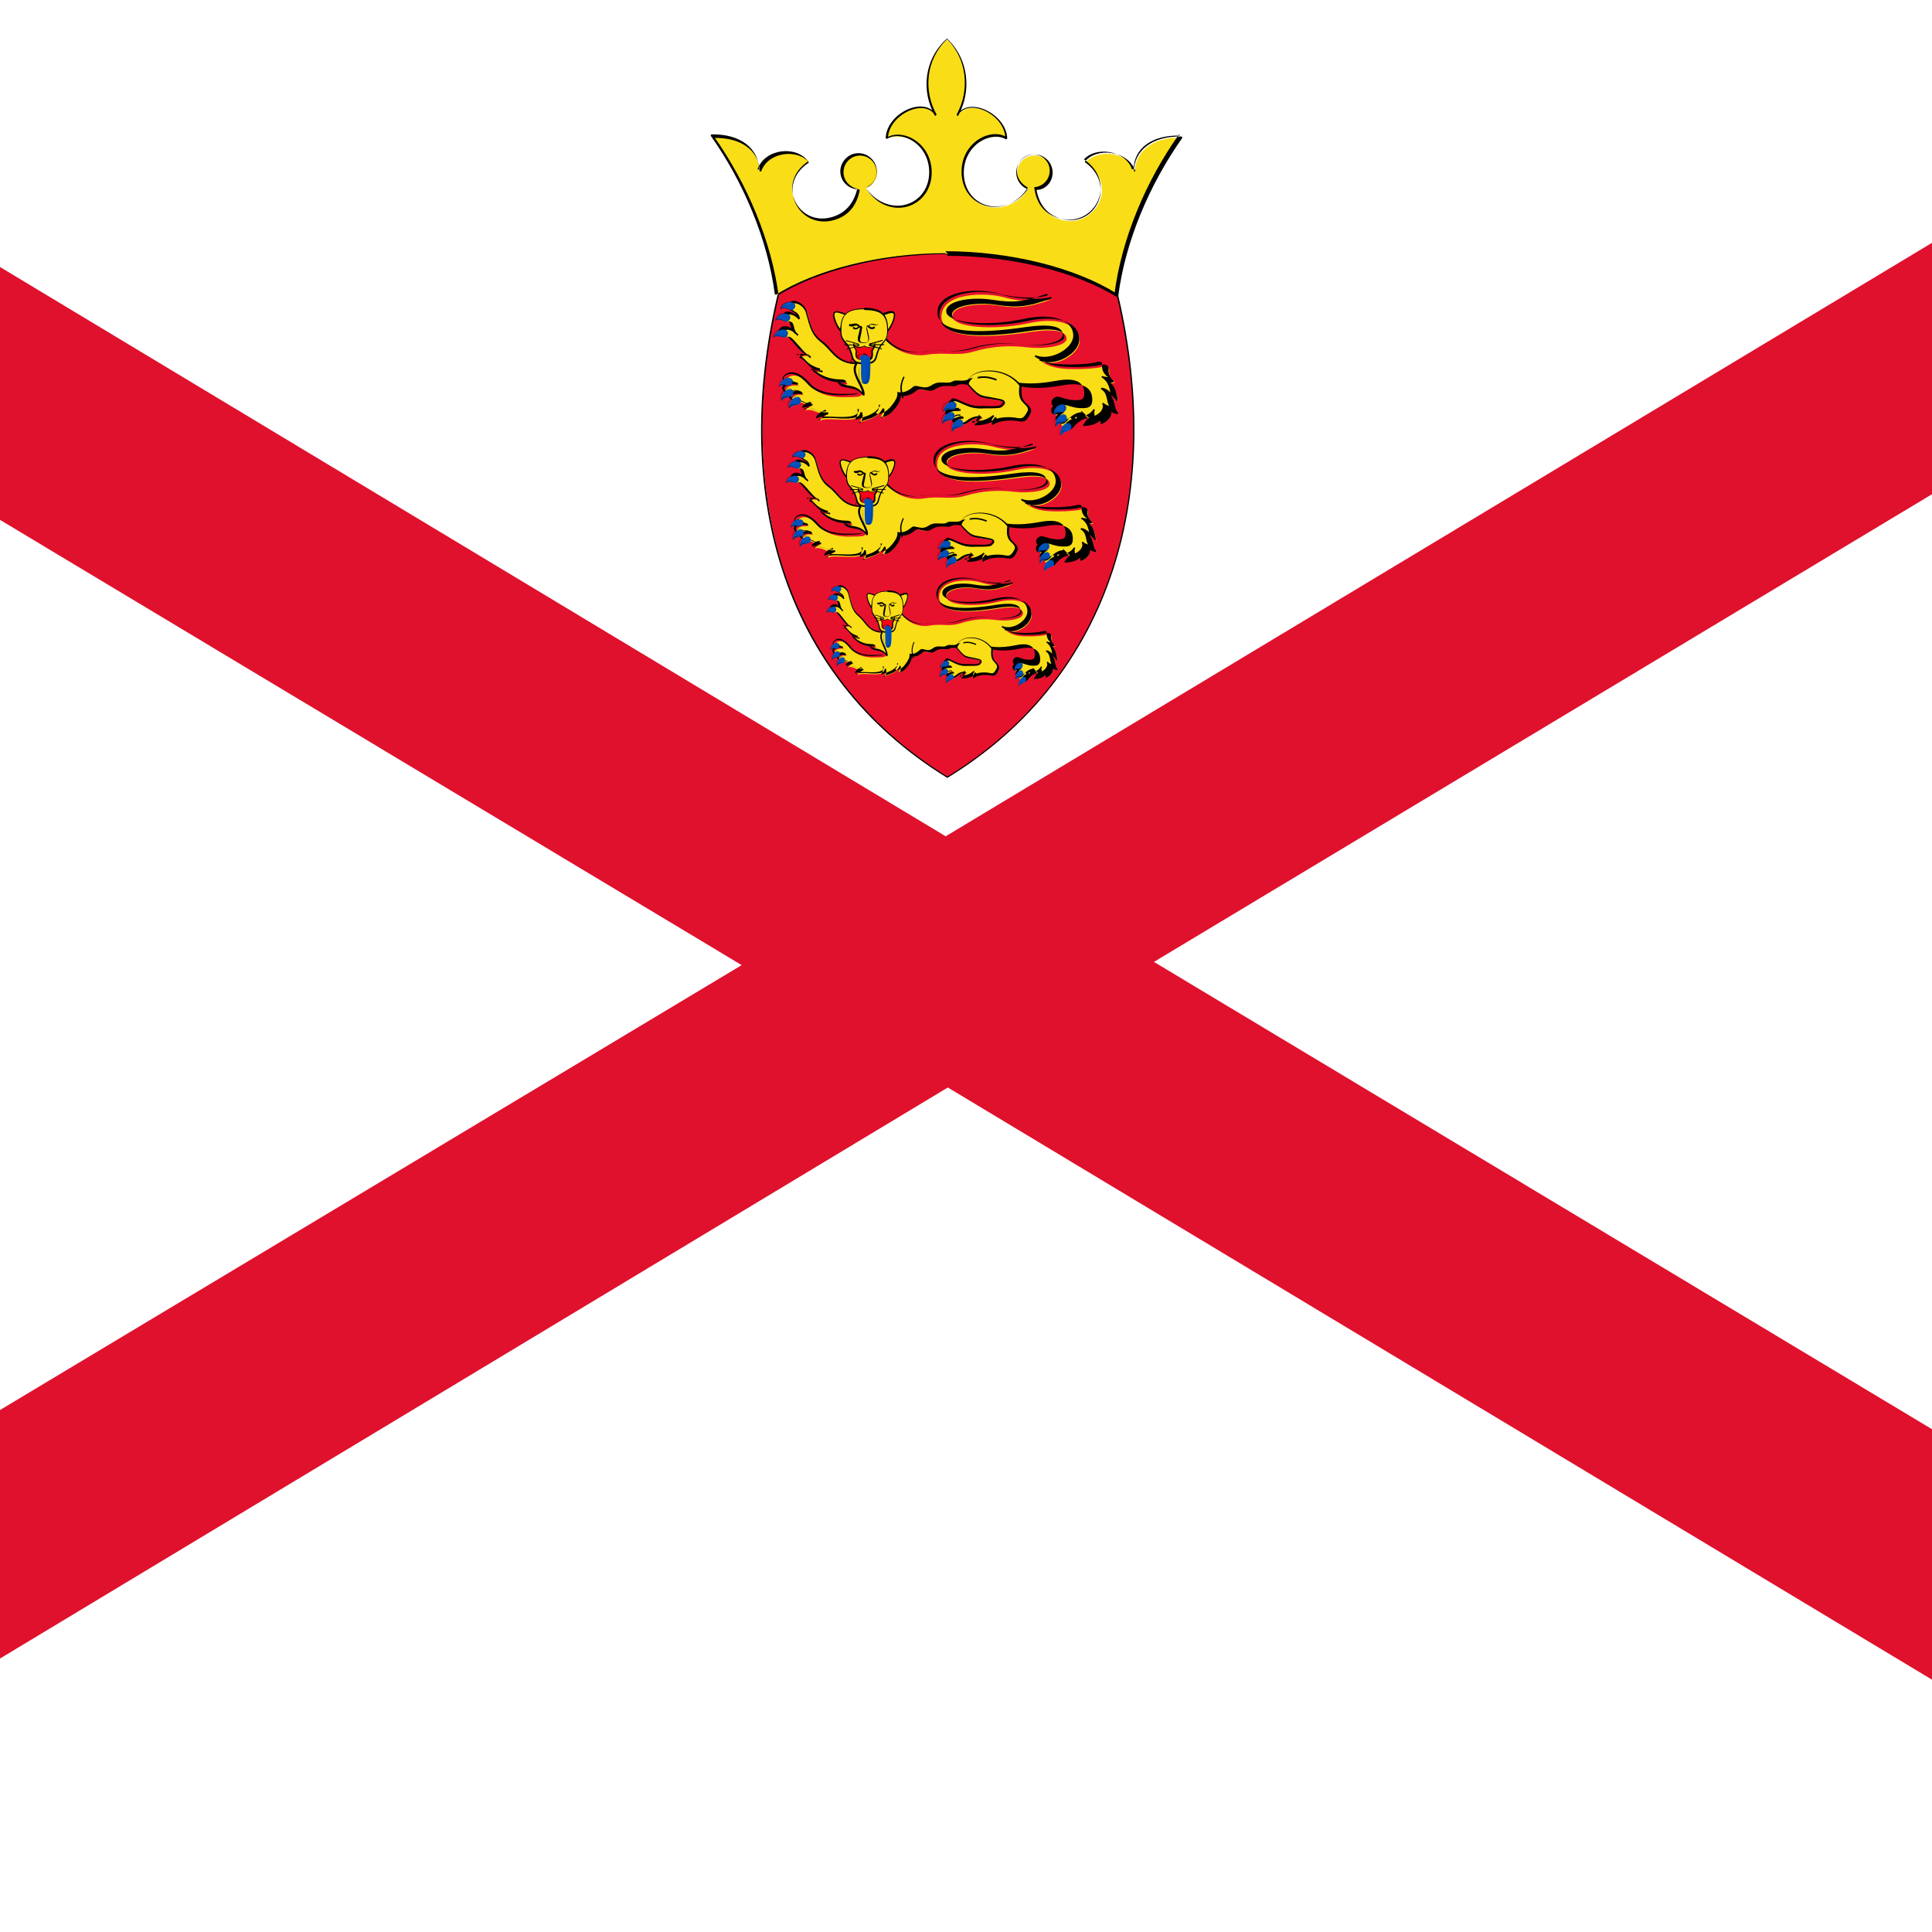 <svg viewBox="0 -6 30 30" xmlns="http://www.w3.org/2000/svg" xmlns:xlink="http://www.w3.org/1999/xlink"><rect x="0" y="-6" width="30" height="30" fill="#333333" stroke="none"/><defs><clipPath id="a"><path d="M6.15 0h18v18h-18Z"/></clipPath><path id="c" d="M130.63 32.13c-.15.03-.24.12-.32.26 -.02.02-.07.11-.08.13 -.04.06-.06.08-.08.08l0 .12c.79-.03 1.24-.24 1.51-.7l-.1-.08c-.08.07-.11.16-.11.28 -.01.04 0 .08.01.15 .01.09.01.12 0 .12l.06.09c.61-.22.95-.77.7-1.16l-.11.06c.12.17.45.31.68.34l.04-.12c-.14-.11-.19-.24-.26-.56 -.02-.1-.03-.14-.05-.2 -.09-.35-.23-.57-.51-.74l-.03.11c.21-.02.61.24.71.5l.11-.04c-.14-.85-.29-1.19-.8-1.54l-.09.09c.1.11.45.13.6 0 -.31-.29-.46-.61-.42-.88 .04-.38-.21-.49-.68-.37 -.34.08-1.16.14-1.75.14 -1.5 0-2.09-.1-2.81-.6l-.06.1c1.25.52 3.06-.53 3.06-1.61 0-1.26-1.58-1.93-3.99-1.4 -2.64.57-5.73.3-5.73-.48 0-.69 1.85-.99 3.38-.76 1.58.24 2.35.18 4.23-.49l-.05-.12c-.63.24-2.41.22-3.63-.13 -2.07-.59-4.87-.1-4.89 1.5 -.02.89.78 1.38 2.24 1.52 1.17.11 2.73.01 4.58-.27 1.78-.27 2.72-.1 2.72.44 0 .46-1.52.76-2.91.59 -1.46-.17-2.76-.09-4.18.33 -.48.14-.91.18-1.49.17 -.12-.01-.2-.01-.41-.02 -.77-.03-1.15-.02-1.69.07 -1.08.18-2.45-.24-3.11-1.33 -.21.06-.97.52-1.17.66 -.62.4-1.01.74-1.18 1.09 -.02.03-.04.07-.05.11 -.34.63-.19 1.29.36 2.06 .22.3.23.46.1.53 -.12.06-.3.08-.71.09 -.01 0-.01 0-.02 0 -.15 0-.21 0-.29 0 -1.14.05-2.13-.19-2.65-.78 -.7-.79-1.4-1.11-1.95-.67 -.17.12-.2.29-.11.43 .08.12.24.18.38.13 .1-.05.23-.02.41.05 .04.01.08.03.14.06 .07.03.11.05.15.07l.04-.12c-.38-.17-.85-.08-1.09.12 -.3.26.05.75.4.57 .28-.15.68-.14.91.07l.05-.11c-.39-.08-.72-.04-.89.14 -.22.23-.02.53.36.51 .2-.01.33.02.57.14 .01 0 .01 0 .03.01 .26.12.41.16.67.12l-.02-.13c-.32.04-.55.19-.68.38l.07.09c.2-.1.36-.07.83.11 .42.16.65.2.94.14l-.04-.12c-.38.15-.74.42-.73.63l.1.03c.11-.14.42-.16 1.27-.12 .11 0 .11 0 .23.01 1.13.04 1.65-.08 1.68-.6l-.13.01c.07.22.03.5-.15.73l.08.09c.04-.03.1-.06.19-.09 -.04.01.52-.17.7-.24 .46-.19.78-.44.94-.81l-.12-.02c.03.26-.04.51-.19.56l0 .11c.41.13.91-.19 1.39-.9 .19-.29.25-.5.21-.74 .43.09.79-.04 1.18-.37 .13-.12.23-.12.54-.04 .38.09.61.08.91-.11 .3-.2.54-.23.99-.2 .33.01.45.01.59-.08 .13-.08.25-.09.55-.07 .05 0 .05 0 .1 0 .25.01.42-.01.58-.11 .12-.08.23-.09.54-.09 .51 0 .77-.06 1.1-.32 .06.05.52.23.6.26 1.32.5 2.52.63 4.48.27 1.46-.27 2.12.11 2.12.96 0 .39-.15.5-.49.52 -.36.02-.64-.02-.98-.12 -.57-.17-.56-.17-.74-.1 -.34.12-.43.59-.05.74l-.01-.12c-.31.15-.34.49-.12.64 .15.1.53.04.86-.11l-.06-.12c-.47.21-.72.51-.52.8 .18.27.54.3.81-.05 .28-.38.78-.66 1.08-.62l-.01-.13Zm.02.12l-.01-.13c-.36-.06-.9.25-1.21.66 -.22.28-.47.25-.62.05 -.15-.21.06-.45.46-.63l-.06-.12c-.29.13-.63.19-.74.11 -.14-.1-.13-.32.09-.43l-.01-.12c-.26-.1-.2-.43.03-.51 .13-.05.13-.05.65.1 .35.1.64.14 1.02.12 .39-.03.59-.18.59-.65 0-.94-.74-1.37-2.27-1.09 -1.94.35-3.12.22-4.43-.27 -.08-.03-.54-.22-.67-.26 -.37.24-.61.29-1.1.29 -.33-.01-.46.01-.61.1 -.14.08-.29.1-.52.08 -.05-.01-.05-.01-.1-.01 -.33-.03-.47-.02-.64.08 -.12.06-.22.07-.53.05 -.48-.03-.75 0-1.08.21 -.28.17-.47.17-.83.09 -.36-.09-.49-.09-.66.06 -.37.3-.7.42-1.17.4 -.04.27-.09.45-.27.71 -.46.67-.91.95-1.26.84l0 .11c.22-.08.3-.38.26-.7l-.12-.02c-.15.33-.44.56-.88.74 -.18.06-.73.23-.7.23 -.1.03-.17.06-.23.09l.08.09c.2-.27.25-.6.15-.86l-.13.01c-.03.4-.5.51-1.56.47 -.12-.01-.12-.01-.24-.02 -.93-.05-1.23-.03-1.38.15l.1.03c-.01-.14.32-.38.65-.52l-.04-.12c-.26.05-.47.01-.88-.15 -.5-.2-.68-.23-.94-.12l.07.09c.11-.17.31-.3.58-.34l-.02-.13c-.23.03-.36-.01-.6-.12 -.02-.01-.02-.01-.04-.02 -.26-.13-.4-.17-.64-.16 -.28.01-.4-.17-.27-.31 .12-.14.41-.18.76-.11l.05-.11c-.28-.26-.74-.26-1.06-.1 -.23.11-.46-.21-.27-.38 .19-.18.61-.25.94-.11l.04-.12c-.04-.02-.08-.04-.15-.07 -.07-.04-.11-.05-.15-.07 -.21-.09-.37-.12-.52-.07 -.09.03-.19-.01-.25-.09 -.06-.09-.04-.19.07-.27 .47-.38 1.12-.09 1.77.65 .55.62 1.57.87 2.74.81 .07-.01.13-.01.27-.01 0-.01 0-.01.01-.01 .44-.01.62-.03.76-.12 .21-.13.18-.37-.07-.72 -.54-.74-.68-1.36-.36-1.95 .01-.05.02-.08.04-.11 .15-.32.54-.66 1.13-1.05 .19-.13.95-.6 1.07-.69 .6 1.12 2.02 1.55 3.13 1.36 .52-.09.89-.1 1.65-.08 .21 0 .29 0 .4.01 .58 0 1.02-.04 1.51-.18 1.39-.42 2.68-.5 4.12-.33 1.47.17 3.04-.14 3.04-.73 0-.67-1.01-.85-2.87-.58 -1.85.27-3.4.37-4.56.25 -1.41-.14-2.15-.6-2.14-1.41 .02-1.48 2.73-1.95 4.73-1.39 1.24.35 3.05.37 3.7.11l-.05-.12c-1.87.66-2.62.71-4.18.47 -1.61-.25-3.53.06-3.53.87 0 .92 3.16 1.19 5.87.6 2.33-.52 3.83.11 3.83 1.27 0 .98-1.71 1.97-2.89 1.49l-.06.1c.74.51 1.35.61 2.87.61 .59 0 1.42-.07 1.77-.16 .4-.11.55-.04.52.23 -.05.31.12.68.46.9 -.11-.02-.38-.04-.44-.1l-.09.09c.47.31.61.63.74 1.44l.11-.04c-.13-.31-.57-.6-.85-.59l-.03.11c.25.14.37.34.44.65 .01.05.02.09.04.18 .07.34.13.49.29.62l.04-.12c-.2-.03-.51-.15-.61-.29l-.11.06c.19.31-.1.78-.65.97l.06.09c.03-.05.03-.08.01-.23 -.01-.07-.02-.1-.02-.14 0-.09.02-.15.06-.2l-.1-.08c-.26.41-.66.6-1.42.63l0 .12c.08 0 .13-.05.18-.15 0-.02.05-.11.07-.14 .06-.12.13-.19.23-.21Zm-18.51-8.06c-.48-.2-.74-.27-.9-.23 -.2.05-.23.25-.13.62 .09.33.3.74.5.92l.1-.05c.01-.49.17-1.07.4-1.17l-.01-.12Zm-.05.11l-.01-.12c-.3.13-.47.74-.49 1.28l.1-.05c-.18-.17-.39-.55-.48-.87 -.09-.32-.08-.45.03-.48 .12-.04.36.03.81.21Z"/><path id="l" d="M113.46 27.706c.42 0 .67-.01.6-.61 -.03-.25.29-.34.18-.73 .12.48-.79.43-.79.21 0 .21-.91.26-.79-.22 -.12.39.2.48.18.73 -.07.6.18.6.6.6Z"/><path id="e" d="M114.79 24.32c.44-.19.69-.26.81-.22 .1.02.12.16.03.47 -.09.31-.3.7-.48.86l.1.04c-.02-.54-.18-1.15-.48-1.29l-.01.11Zm-.05-.12l-.01.11c.23.1.39.68.4 1.16l.1.04c.19-.19.41-.59.5-.93 .1-.38.07-.58-.13-.63 -.17-.05-.42.02-.9.22Z"/><path id="b" d="M130.65 32.2c-.32.07-.32.48-.48.48 .81-.03 1.21-.25 1.46-.67 -.18.16-.03.48-.09.55 .6-.21.88-.73.67-1.07 .13.19.52.3.64.31 -.43-.33-.12-1.09-.8-1.48 .22-.02.66.24.78.54 -.11-.68-.22-1.12-.77-1.49 .06.06.37.12.51 0 -.36-.23-.47-.6-.44-.85 .04-.34-.19-.41-.61-.3 -.38.09-1.25.15-1.76.15 -1.06 0-1.97 0-2.85-.61 1.3.54 2.97-.61 2.97-1.55 0-1.06-1.3-1.91-3.91-1.34 -2.62.57-5.81.33-5.81-.54 0-.88 2.28-1 3.45-.82 1.17.18 2.01.3 4.2-.49 -.55.21-2.29.27-3.67-.12 -1.39-.4-4.78-.4-4.81 1.44 -.03 1.83 3.61 1.66 6.76 1.2 1.83-.27 2.79-.09 2.79.51 0 .57-1.69.81-2.98.66 -1.3-.15-2.62-.12-4.15.33 -1.28.37-2.17 0-3.58.24 -.69.11-2.35 0-3.17-1.36 -.51.36-2.03 1.11-2.28 1.85 -.37.67-.12 1.34.36 2.01 .6.83-.3.7-.95.73 -.89.04-2.08-.1-2.7-.8 -.55-.63-1.28-1.13-1.87-.66 -.3.23-.02.55.22.46 .23-.09.51.08.76.19 -.41-.18-.85-.04-1.02.11 -.24.21.05.61.33.47 .22-.12.68-.19.98.08 -.33-.07-.67-.05-.83.125 -.17.17-.04.42.31.41 .56-.03.7.37 1.26.28 -.35.04-.55.22-.64.36 .52-.24 1.1.4 1.78.25 -.27.11-.7.37-.7.57 .4-.47 3.12.36 3.18-.67 .07.21.06.52-.15.79 .34-.21 1.47-.29 1.81-1.1 .03.24-.02.55-.23.63 .36.11.83-.15 1.32-.87 .19-.29.23-.48.2-.7 .48.01.83-.11 1.2-.43 .39-.33.81.27 1.47-.15 .66-.43 1.23-.06 1.59-.27 .36-.22.85.07 1.24-.17 .39-.24.99.11 1.64-.4 1.01.37 2.2 1.06 5.12.52 1.67-.31 2.19.25 2.19 1.02 0 .52-.31.57-.55.58 -.93.05-1.33-.35-1.7-.22 -.25.08-.4.48-.04.625 -.3.15-.26.43-.11.53 .15.1.53.01.8-.12 -.34.15-.69.42-.49.71 .12.17.42.32.71-.05 .28-.375.81-.69 1.14-.64Zm-18.51-7.94c-.85-.35-1.13-.36-.94.33 .08.29.28.7.48.89 0-.29.11-1.08.44-1.23Z"/><path id="n" d="M113.07 26.48l-1.03-.29m1.02.34l-1.15-.01m1.15.06l-.98.26m1.73-.375l1.02-.29m-1.03.34l1.14-.01m-1.16.06l.97.26"/><path id="d" d="M114.77 24.264c.84-.35 1.12-.36.93.33 -.09.29-.29.7-.49.89 -.01-.29-.12-1.08-.45-1.23Z"/><path id="m" d="M113.46 27.73c.29 0 .4-.02.5-.09 .12-.09.16-.27.13-.56 -.01-.07 0-.12.05-.19 .02-.04.02-.04.04-.07 .1-.17.13-.29.08-.48 -.02.2-.15.32-.39.34 -.21.02-.41-.05-.41-.13 -.07.07-.27.14-.47.12 -.24-.03-.37-.15-.33-.34 -.12.17-.09.29.02.46 .02.03.02.03.04.06 .04.07.06.12.05.18 -.04.29 0 .46.13.55 .09.07.21.08.5.08Zm0-.07c-.29 0-.39-.02-.48-.08 -.11-.08-.14-.23-.11-.5 0-.08-.02-.15-.07-.23 -.03-.04-.03-.04-.05-.07 -.1-.16-.13-.26-.08-.43 -.12.22.04.36.31.39 .23.02.47-.06.47-.19 -.07.13.17.2.41.18 .27-.03.43-.18.37-.41 -.02.18-.04.29-.14.44 -.03.03-.03.03-.05.06 -.06.08-.08.14-.07.22 .03.27-.01.42-.11.5 -.09.06-.19.07-.48.07Z"/><path id="k" d="M113.69 25.15c-.02 0-.02.01-.03.01 -.03 0-.06.01-.07.05 -.01.03 0 .07.04.27 0 .03 0 .03.01.06 .01.05.07.32.08.39 .02.11.03.19.02.25 -.02.11-.09.16-.31.16s-.3-.05-.31-.16c-.02-.1-.07.2.1-.64 0-.05 0-.05.01-.1 .04-.21.05-.25.04-.28 -.01-.05-.05-.06-.07-.07 -.02-.01-.02-.01-.03-.02l-.08.09c.02.02.04.03.07.03 0 0-.02-.01-.03-.04 -.01-.01-.01.01-.05.22 -.01.04-.01.04-.02.09 -.01.04-.07.31-.09.38 -.03.12-.04.21-.03.28 .02.18.15.26.43.26 .27 0 .4-.09.43-.28 0-.08 0-.17-.03-.3 -.02-.07-.08-.35-.09-.4 -.01-.04-.01-.04-.02-.07 -.05-.21-.05-.23-.05-.23 -.01.02-.03.03-.03.03 .02-.01.04-.02.07-.04l-.08-.1Z"/><path id="h" d="M109.36 27.49c-.41-.24-.67-.08-.84-.03 .52.13.54.81 1.75 1.12 -.28-.08-.43.07-.68-.06 .49.39 1.05.843 2.22.85 .65 0 .2.34-.23.15 .44.45 1.32.08 1.87.91 .1-.65-1.04-1.67-.52-2.41 -1.63-.07-1.76-.968-2.69-1.69 -.77-.59-.83-1.18-1.17-2.28 -.16-.51-.74-.82-1.07-.7 -.29.1-.39.35-.15.53 .24.18.55.2.62.67 -.32-.38-.8-.52-1.02-.28 -.14.14-.09.48.21.51 .48.05.13.52.69.99 -.5-.56-.92-.61-1.18-.31 -.16.18 0 .5.33.46 .48-.05 1.05 1.19 1.78 1.5Zm13.07 4.64c-.26.04-.18.46-.53.49 .82 0 1.24-.2 1.63-.52 -.18.1-.26.37-.27.52 .43-.38 1.47-.41 2.01-.3 .54.1.63-.15.82-.5 .19-.35-.08-.55-.35-.82 -.28-.27-.34-.65-.28-1.28 -1.45-1.93-4.03-1-4.06-.15 .93 1.08 1.05.96 1.83 1.11 .78.15 1.26.15.73.58 -.18.15-.94.08-1.52.1 -1.32.05-1.92-.91-2.3-.41 -.32.41.01.593.66.57 -.45 0-1.05-.02-.95.39 .17.7.84-.14 1.11.16 -.23-.06-.58.08-.59.29 -.02.21.5.48 1.06.04v0c.27-.21.59-.33.93-.34Z"/><path id="j" d="M123.57 29.14c-.58-.22-.99-.27-1.49-.17l.02.12c.47-.1.85-.05 1.41.16l.04-.12Zm-7.15-.2c-.26.55-.28.89-.16 1.4 .04.18.04.19.05.25l.12-.02c-.02-.08-.02-.09-.06-.27 -.12-.48-.1-.8.14-1.32l-.12-.06Zm-4.09-3.85c.09.04.17.04.27.01 .02-.01.02-.01.04-.02 .18-.06.28-.05.45.14l.09-.09c-.05-.05-.1-.06-.15-.03 -.03.01-.06.03-.11.07 -.11.08-.18.08-.3-.03l-.09.09c.16.15.3.14.45.03 .04-.04.06-.06.07-.06 0-.01 0-.01 0-.01l.09-.09c-.22-.22-.36-.25-.59-.18 -.03 0-.03 0-.05.01 -.09.02-.14.02-.19-.01l-.06.11Zm2.16-.12c-.06.02-.11.03-.19 0 -.03-.01-.03-.01-.05-.02 -.23-.07-.37-.05-.59.17l.09.08c0-.01-.01-.01 0 0 .01 0 .02.01.07.05 .15.11.28.12.45-.04l-.09-.1c-.12.1-.19.1-.3.02 -.05-.04-.08-.06-.11-.08 -.06-.03-.11-.02-.15.02l.09.08c.17-.19.26-.2.45-.15 .02 0 .02 0 .04.01 .1.02.18.02.27-.02l-.06-.12Z"/><path id="f" d="M113.46 23.802c1.59 0 1.79.74 1.78 1.68 -.01 1-.55.66-.86 1.95 -.12.5-.53.53-.93.53 -.41 0-.81-.03-.93-.54 -.31-1.3-.85-.95-.86-1.96 -.01-.94.19-1.68 1.78-1.68Z"/><path id="o" d="M113.07 26.45l-1.03-.29 -.02.06 1.02.28 .01-.07Zm-.01.05l-1.15-.01 -.01.06 1.14.01 0-.07Zm0 .06l-.98.26 .01.06 .97-.27 -.02-.07Zm.77-.06l1.02-.29 -.02-.07 -1.03.28 .01.06Zm-.01.05l1.14-.01 -.01-.07 -1.15.01 0 .06Zm-.02.05l.97.26 .01-.07 -.98-.27 -.02.06Z"/><path id="q" d="M108.13 23.4c-.3-.38-1.06-.07-1.08.4 .11-.12.23-.13.42-.07 .03.01.06.02.11.04 .2.08.27.1.35.06 .17-.08.28-.32.17-.46Zm-.02 0c.1.13 0 .36-.17.43 -.08.03-.15.01-.35-.07 -.06-.03-.09-.04-.13-.05 -.19-.07-.32-.05-.43.07 .02-.47.77-.76 1.06-.4Zm-.37.87c-.3-.38-1.06-.07-1.08.4 .11-.12.23-.13.42-.07 .03.01.05.02.11.04 .2.08.27.1.35.06 .17-.08.28-.32.17-.46Zm-.02 0c.1.13 0 .36-.17.43 -.08.03-.15.01-.35-.07 -.06-.03-.09-.04-.12-.05 -.2-.07-.33-.06-.43.07 .02-.47.77-.76 1.06-.4Zm-.2 1.17c-.34-.34-1.06.05-1.03.52 .1-.14.23-.16.44-.11 .04.01.04.01.09.02 .21.05.28.06.36.02 .16-.1.25-.35.12-.48Zm-.01 0c.12.12.04.36-.12.45 -.08.03-.15.02-.36-.03 -.05-.02-.05-.02-.1-.03 -.22-.06-.36-.04-.45.11 -.03-.46.68-.84 1.01-.52Zm.36 3.65c-.38-.3-1.05.17-.96.64 .08-.15.21-.19.45-.16 .03 0 .03 0 .07.01 .21.03.28.03.35-.02 .15-.12.21-.38.06-.49Zm-.01.01c.13.1.08.35-.07.46 -.07.04-.14.04-.35.01 -.04-.01-.04-.01-.08-.02 -.24-.04-.38 0-.46.16 -.08-.46.58-.92.94-.63Zm-.02.79c-.45-.17-.95.48-.72.9 .04-.18.15-.25.41-.29 .03-.01.03-.01.06-.02 .19-.04.26-.06.31-.13 .11-.16.08-.42-.09-.49Zm-.01.01c.16.05.19.31.07.45 -.05.06-.13.08-.31.11 -.04 0-.04 0-.07.01 -.27.04-.39.11-.42.29 -.22-.41.27-1.05.7-.89Zm.57.58c-.45-.17-.95.48-.72.9 .04-.18.15-.25.41-.29 .03-.01.03-.01.06-.02 .19-.04.26-.06.31-.13 .11-.16.08-.42-.09-.49Zm-.01.01c.16.05.19.31.07.45 -.05.06-.13.08-.31.11 -.04 0-.04 0-.07.01 -.27.04-.39.11-.42.29 -.22-.41.27-1.05.7-.89Zm11.74 1.15c-.45-.17-.95.48-.72.9 .04-.18.15-.25.41-.29 .03-.01.03-.01.06-.02 .19-.04.26-.06.31-.13 .11-.16.08-.42-.09-.49Zm-.01.01c.16.05.19.31.07.45 -.05.06-.13.08-.31.11 -.04 0-.04 0-.07.01 -.27.04-.39.11-.42.29 -.22-.41.27-1.05.7-.89Zm.61.53c-.47-.12-.89.59-.61.97 .01-.19.12-.27.38-.34 .03-.01.03-.01.06-.02 .17-.06.25-.09.29-.16 .09-.17.03-.43-.14-.47Zm-.01.01c.16.04.22.28.13.44 -.04.06-.12.09-.29.14 -.04 0-.04 0-.07.01 -.26.07-.38.15-.39.34 -.26-.39.15-1.08.6-.97Zm-.43-1.33c-.42-.24-1.02.31-.86.76 .06-.17.19-.22.44-.22 .03-.01.03-.01.06 0 .2 0 .28-.01.34-.07 .14-.14.15-.4-.01-.49Zm-.01.01c.14.08.13.34-.01.46 -.06.05-.14.06-.34.06 -.04-.01-.04-.01-.07-.01 -.26 0-.39.05-.45.22 -.15-.44.44-.99.84-.76Zm8.35.92c-.47-.12-.89.59-.61.97 .02-.19.12-.27.38-.34 .03-.01.03-.01.06-.02 .17-.06.25-.09.29-.16 .09-.17.03-.43-.14-.47Zm-.01.01c.16.04.22.28.13.44 -.04.06-.12.09-.29.14 -.04 0-.04 0-.07.01 -.26.07-.38.15-.39.34 -.26-.39.15-1.08.6-.97Zm.02-.75c-.42-.23-1 .35-.83.79 .06-.17.18-.23.43-.24 .03-.01.03-.01.06-.01 .2-.01.28-.02.33-.08 .13-.14.14-.41-.02-.49Zm-.01.01c.15.08.14.33.01.46 -.06.05-.14.06-.34.07 -.04 0-.04 0-.07 0 -.26.01-.39.06-.44.23 -.16-.44.41-1.01.82-.79Zm.32 1.38c-.47-.1-.86.62-.57 1 .01-.19.11-.27.37-.36 .03-.02.03-.02.06-.03 .17-.06.24-.1.28-.17 .09-.18.02-.43-.16-.47Zm-.01.01c.17.03.23.27.15.44 -.04.06-.11.1-.28.16 -.04.01-.04.01-.07.02 -.26.08-.37.17-.37.36 -.28-.37.1-1.08.55-.99Zm-15.58-5.2c.31 0 .4.11.4.61 0 1.32-.06 1.6-.37 1.6 -.17 0-.25-.1-.3-.29 -.04-.17-.05-.34-.05-.85 0-.08 0-.08 0-.15 0-.3-.01-.4-.02-.49 -.02-.12-.04-.16-.09-.14 0-.25.1-.32.38-.32Zm0-.02c-.3 0-.4.07-.4.33 .04-.01.06.02.07.13 0 .08.01.18.01.47 -.01.07-.01.07-.01.14 -.01.51 0 .68.04.84 .04.2.13.29.3.29 .32 0 .38-.28.38-1.62 0-.5-.1-.63-.42-.63Z"/><path id="i" d="M109.39 27.44c-.28-.17-.5-.17-.76-.08 -.08.02-.11.03-.13.04l0 .12c.12.03.22.09.35.22 -.06-.06.27.29.38.39 .26.22.57.39 1 .5l.03-.13c-.11-.04-.19-.04-.34-.02 -.03 0-.03 0-.06 0 -.12.01-.19 0-.28-.05l-.07.1c.09.07.13.1.19.14 .63.48 1.18.71 2.07.72 .24 0 .27.02.25.03 -.09.06-.29.07-.46-.01l-.08.1c.16.17.34.23.74.3 .18.03.24.04.33.06 .34.08.59.23.79.53l.11-.03c.04-.25-.04-.44-.33-1.03 -.09-.16-.13-.26-.18-.36 -.19-.44-.21-.74-.03-1l-.05-.1c-.89-.04-1.31-.28-1.87-.89 -.04-.04-.09-.1-.17-.19 -.07-.08-.13-.14-.18-.2 -.16-.16-.3-.29-.46-.41 -.49-.37-.69-.72-.91-1.44 -.04-.11-.19-.65-.24-.82 -.16-.51-.77-.88-1.15-.74 -.35.12-.44.43-.17.64 .04.03.09.06.17.1 .01.01.01.01.03.02 .26.14.35.24.38.5l.1-.05c-.35-.41-.86-.56-1.12-.29 -.2.2-.08.58.25.61 .17.01.21.07.26.27 .07.33.13.47.35.67 .01.01.01.01.03.03l.08-.09c-.49-.55-.97-.66-1.28-.31 -.21.24.02.6.39.56 .19-.03.29.06.89.76 .34.39.58.61.85.73l.05-.12Zm-.07.1l.05-.12c-.26-.11-.49-.32-.82-.71 -.67-.77-.75-.84-1.01-.81 -.27.02-.42-.22-.29-.37 .24-.29.63-.2 1.08.3l.08-.09c-.02-.02-.02-.02-.04-.04 -.2-.18-.25-.3-.32-.61 -.06-.25-.14-.35-.37-.37 -.22-.03-.31-.28-.18-.41 .19-.21.62-.09.92.27l.1-.05c-.05-.32-.17-.44-.46-.6 -.02-.02-.02-.02-.04-.03 -.08-.04-.12-.07-.16-.1 -.19-.15-.13-.34.12-.43 .31-.12.84.21.98.65 .05.16.2.71.23.81 .22.73.44 1.1.94 1.49 .15.11.28.24.43.39 .05.05.1.11.17.18 .08.09.13.14.16.18 .58.63 1.02.88 1.94.92l-.05-.1c-.22.3-.2.65 0 1.12 .04.1.09.2.17.36 .28.55.34.73.31.94l.11-.03c-.22-.33-.49-.5-.87-.6 -.1-.03-.16-.04-.35-.07 -.38-.07-.54-.13-.68-.27l-.08.1c.2.09.45.08.58-.01 .18-.14 0-.27-.33-.27 -.86-.02-1.39-.23-2-.7 -.06-.04-.1-.08-.2-.15l-.07.1c.11.06.21.07.34.06 .02-.01.02-.01.05-.01 .13-.02.19-.02.28 0l.03-.13c-.42-.11-.72-.27-.96-.48 -.11-.1-.44-.45-.39-.39 -.14-.15-.26-.22-.42-.26l0 .12c.02-.01.06-.03.13-.05 .23-.08.4-.08.65.06Zm13.09 4.52c-.13.02-.18.08-.26.24 -.01.01-.01.01-.02.03 -.08.14-.13.2-.25.21l0 .12c.76 0 1.22-.16 1.67-.53l-.08-.11c-.18.1-.28.34-.31.57l.1.05c.36-.32 1.3-.42 1.96-.29 .41.08.6-.02.78-.35 .02-.04.09-.17.1-.19 .13-.24.08-.43-.11-.64 -.06-.06-.31-.31-.26-.26 -.01-.01-.01-.01-.01-.01 -.25-.25-.32-.59-.26-1.23 -1.28-1.73-4.14-1.39-4.19-.16 .52.63.8.87 1.08.99 .11.05.23.07.42.11 .08.01.08.01.17.02 .07.01.13.02.19.03 .11.02.46.08.52.09 .23.04.34.08.37.12 .02.03-.03.11-.2.25 -.09.07-.32.08-.92.08 -.08-.01-.08-.01-.15-.01 -.18-.01-.3 0-.42 0 -.45.01-.83-.08-1.27-.27 -.89-.4-.87-.4-1.09-.12 -.18.22-.19.41-.03.53 .13.1.38.14.73.13l-.01-.13c-.05 0-.05 0-.09 0 -.09 0-.09 0-.17 0 -.26 0-.43.02-.56.07 -.18.07-.26.2-.21.39 .04.2.14.31.28.33 .1.01.2-.02.38-.09 .01-.01.01-.01.03-.02 .25-.11.34-.13.41-.05l.06-.11c-.28-.07-.65.1-.67.35 -.03.36.65.5 1.16.09 .25-.2.57-.32.9-.33l-.02-.13Zm.02.12l-.02-.13c-.36.01-.7.13-.98.35 -.45.35-.98.24-.97.01 0-.16.3-.29.51-.24l.06-.11c-.12-.14-.25-.12-.56.01 -.02 0-.02 0-.04.01 -.16.06-.25.08-.32.07 -.09-.02-.15-.09-.19-.25 -.04-.13.01-.21.13-.26 .11-.05.26-.07.5-.07 .08-.01.08-.01.16-.01 .04-.01.04-.01.08-.01l-.01-.13c-.32.01-.55-.03-.66-.11 -.1-.08-.1-.19.04-.36 .15-.21.13-.21.93.15 .45.2.84.29 1.31.27 .11-.01.24-.01.4-.01 .07 0 .07 0 .14 0 .66 0 .87-.02.99-.12 .21-.18.28-.31.21-.42 -.06-.09-.19-.14-.46-.19 -.07-.02-.42-.08-.53-.1 -.07-.02-.13-.03-.21-.04 -.1-.02-.1-.02-.18-.03 -.19-.04-.3-.06-.41-.11 -.27-.12-.53-.35-1.03-.93 .05-1.05 2.76-1.37 3.96.22 -.08.63-.01 1 .27 1.28 0 0 0 0 0 0 -.06-.06.19.19.24.24 .15.17.18.3.08.48 -.01.01-.09.14-.11.18 -.17.27-.3.35-.66.28 -.7-.14-1.67-.04-2.07.31l.1.05c.01-.2.1-.41.23-.48l-.08-.11c-.44.35-.87.49-1.6.49l0 .12c.17-.02.26-.11.35-.29 0-.02 0-.02.01-.04 .06-.13.09-.17.16-.18Z"/><path id="g" d="M113.46 23.86c1.34 0 1.73.46 1.72 1.61 -.01.38-.07.55-.26.77 -.02.01-.11.11-.13.15 -.06.06-.1.12-.15.18 -.14.2-.25.46-.34.82 -.1.39-.32.48-.87.48s-.78-.1-.87-.49c-.09-.37-.2-.63-.34-.84 -.05-.07-.09-.13-.15-.19 -.03-.04-.12-.14-.13-.15 -.19-.22-.25-.4-.26-.78 -.01-1.15.37-1.62 1.72-1.62Zm0-.125c-1.43 0-1.86.52-1.85 1.74 0 .41.08.61.28.85 .01.01.1.11.12.14 .05.06.09.11.13.17 .13.19.23.44.31.79 .11.46.39.58.98.58s.87-.12.98-.59c.08-.35.18-.6.31-.79 .04-.07.08-.12.13-.18 .02-.04.11-.14.12-.15 .2-.24.27-.45.28-.86 .01-1.22-.43-1.75-1.85-1.75Z"/><path id="p" d="M108.13 23.414c-.3-.38-1.05-.06-1.07.4 .25-.3.66.13.89.04 .15-.07.29-.3.17-.45Zm-.38.88c-.3-.38-1.05-.06-1.07.4 .25-.3.66.13.89.04 .15-.07.29-.3.17-.45Zm-.2 1.18c-.34-.34-1.05.06-1.01.52 .21-.33.67.05.89-.06 .14-.08.25-.33.12-.47Zm.36 3.66c-.38-.3-1.04.18-.95.63 .17-.35.67-.03.87-.17 .13-.1.22-.36.06-.48Zm-.02.8c-.45-.17-.93.49-.71.89 .06-.39.63-.23.78-.43 .1-.14.1-.41-.09-.47Zm.57.6c-.45-.17-.93.49-.71.89 .06-.39.63-.23.78-.43 .1-.14.1-.41-.09-.47Zm11.74 1.16c-.45-.17-.93.49-.71.89 .06-.39.63-.23.78-.43 .1-.14.1-.41-.09-.47Zm.61.54c-.47-.12-.87.59-.6.96 .01-.4.6-.31.73-.51 .08-.15.05-.42-.14-.46Zm-.43-1.32c-.42-.24-1 .32-.85.76 .12-.37.66-.12.84-.29 .12-.12.16-.38-.01-.48Zm8.35.94c-.47-.12-.87.59-.6.96 .01-.4.6-.31.73-.51 .08-.15.05-.42-.14-.46Zm.02-.74c-.43-.23-.99.35-.82.79 .11-.375.66-.15.83-.32 .11-.12.15-.39-.02-.48Zm.32 1.39c-.47-.1-.84.63-.56.99 0-.4.59-.33.7-.55 .08-.15.03-.42-.16-.46Zm-15.58-5.2c.29 0 .41.08.41.61 0 1.125-.02 1.6-.375 1.6 -.37 0-.34-.46-.34-1.29 0-.43 0-.65-.09-.61 0-.29.125-.33.38-.33Z"/></defs><g clip-path="url(#a)" transform="matrix(1.667 0 0 1.667-10.254-6)"><path fill="#FFF" d="M0 0h30v18H0Z"/><path fill="#DF112D" fill-rule="evenodd" d="M0 0v1.15l13.06 7.84 -13.07 7.84v1.15h1.96l13.03-7.85 13.03 7.84h1.96v-1.16L16.9 8.96l13.06-7.85V-.05h-1.97L14.96 7.79 1.92-.06H-.05Z"/><g transform="matrix(.122 0 0 .122.363-.023)"><path fill="#E8112D" d="M132.66 22.233c3.15 12.77 1.42 28.56-12.83 37.31C105.57 50.78 103.84 35 107 22.22c3.36-3.06 18.63-4.94 25.65 0Z"/><path d="M132.59 22.24c3.76 15.24-.14 29.46-12.81 37.24 -12.61-7.79-16.51-22.01-12.74-37.25 4-3.63 19.34-4.34 25.56.03Zm.09-.07c-6.27-4.41-21.68-3.7-25.74 0 -3.8 15.32.11 29.6 12.83 37.41 12.78-7.82 16.69-22.1 12.92-37.39Z"/><path fill="#F9DD16" d="M119.81 19.667c5.22 0 10.09 1.38 12.96 3.17 .56-4.41 2.56-8.811 4.91-12.142 -2.46-.05-3.57 1.25-3.59 2.61 -.62-1.75-3.03-1.64-3.77-.7 2.69 1.81.61 5.04-1.82 4.38 -1.15-.32-1.75-1.11-1.97-2.27v0c.72-.05 1.28-.68 1.23-1.41 -.05-.73-.68-1.29-1.41-1.24 -.73.04-1.29.67-1.24 1.4 .03.51.35.96.83 1.14 -.77 1.25-2.15 1.63-3.14 1.35 -1.29-.359-1.82-1.52-1.82-2.54 0-2.67 2.56-3.074 3.33-2.62 -.06-1.8-2.87-3.23-3.74-1.75 .97-1.742.92-4.2-.82-5.84 -1.75 1.64-1.8 4.098-.82 5.84 -.88-1.49-3.69-.06-3.74 1.74 .76-.47 3.33-.06 3.33 2.61 0 1.02-.54 2.17-1.82 2.53 -.99.27-2.37-.1-3.14-1.36v0c.21-.09.4-.22.55-.4v-.001c.46-.57.37-1.4-.2-1.86 -.57-.47-1.4-.38-1.86.19 -.47.56-.38 1.39.19 1.85 .21.17.47.27.74.29 -.22 1.157-.82 1.95-1.97 2.26 -2.44.66-4.51-2.57-1.82-4.38 -.75-.95-3.15-1.05-3.77.69 -.03-1.36-1.13-2.67-3.59-2.62 2.35 3.33 4.35 7.73 4.91 12.14 2.86-1.8 7.73-3.18 12.96-3.18Z"/><path d="M119.81 19.72c4.94 0 9.88 1.26 12.92 3.16l.09-.05c.52-4.13 2.36-8.53 4.9-12.12l-.05-.1c-2.27-.05-3.63 1.08-3.65 2.67l.12-.02c-.58-1.62-2.99-1.85-3.88-.71 2.48 1.76.8 5.05-1.76 4.35 -1.08-.3-1.7-1.04-1.92-2.22 .7.02 1.28-.64 1.23-1.4 -.05-.77-.71-1.35-1.47-1.3 -.77.04-1.35.7-1.3 1.46 .03.53.37 1 .87 1.2 -.73 1.04-2.02 1.53-3.1 1.23 -1.14-.32-1.78-1.33-1.78-2.48 0-2.17 2.1-3.24 3.23-2.56l.09-.06c-.06-1.89-2.97-3.3-3.86-1.78l.1.06c1.07-1.93.81-4.37-.84-5.92 -1.74 1.55-2 3.99-.92 5.91l.1-.07c-.9-1.53-3.81-.12-3.86 1.77l.09.05c1.13-.69 3.23.39 3.23 2.55 0 1.15-.65 2.15-1.78 2.47 -1.08.3-2.38-.2-3.07-1.33 .19 0 .39-.14.54-.33 .48-.6.39-1.47-.21-1.95 -.6-.49-1.47-.4-1.95.2 -.49.59-.4 1.46.2 1.94 .22.18.49.28.77.3 -.28 1.1-.9 1.84-1.98 2.14 -2.56.69-4.24-2.6-1.77-4.27 -.88-1.23-3.29-1-3.86.61l.12.01c-.04-1.59-1.39-2.73-3.65-2.68l-.05.09c2.54 3.59 4.37 7.98 4.9 12.11l.09.04c3.04-1.91 7.98-3.17 12.92-3.17Zm0-.13c-4.97 0-9.93 1.26-13 3.18l.09.04c-.54-4.15-2.38-8.57-4.93-12.18l-.05.09c2.2-.05 3.49 1.03 3.52 2.55l.12.01c.53-1.53 2.82-1.74 3.65-.68 -2.58 1.66-.8 5.13 1.88 4.4 1.12-.31 1.77-1.09 2-2.32 -.32-.1-.57-.19-.77-.36 -.55-.44-.63-1.24-.19-1.78 .43-.55 1.23-.63 1.77-.19 .54.43.62 1.23.18 1.77 -.14.17-.33.3-.53.37 .69 1.27 2.04 1.79 3.17 1.47 1.18-.34 1.86-1.4 1.86-2.6 0-2.27-2.21-3.4-3.43-2.67l.09.05c.05-1.78 2.8-3.11 3.62-1.72l.1-.07c-1.05-1.88-.8-4.26.8-5.77 1.51 1.51 1.76 3.89.72 5.76l.1.06c.81-1.4 3.57-.07 3.62 1.71l.09-.06c-1.22-.73-3.43.4-3.43 2.66 0 1.2.67 2.26 1.86 2.59 1.13.31 2.48-.21 3.2-1.39 -.49-.27-.8-.7-.83-1.19 -.05-.7.48-1.3 1.17-1.34 .69-.05 1.29.48 1.33 1.17 .04.69-.49 1.29-1.18 1.33 .16 1.3.82 2.08 1.94 2.38 2.68.73 4.46-2.74 1.86-4.5 .84-.98 3.13-.76 3.67.76l.12-.02c.02-1.52 1.32-2.6 3.52-2.56l-.05-.1c-2.56 3.6-4.4 8.02-4.93 12.17l.09-.05c-3.07-1.92-8.03-3.19-13-3.19Z"/><use fill="#F9DD16" xlink:href="#b"/><use xlink:href="#c"/><use fill="#F9DD16" xlink:href="#d"/><use xlink:href="#e"/><use fill="#F9DD16" xlink:href="#f"/><use xlink:href="#g"/><use fill="#F9DD16" xlink:href="#h"/><g><use xlink:href="#i"/><use xlink:href="#j"/><use xlink:href="#k"/></g><use fill="#FF0016" xlink:href="#l"/><g><use xlink:href="#m"/><use xlink:href="#n"/><use xlink:href="#o"/></g><use fill="#0051BA" xlink:href="#p"/><use xlink:href="#q"/><g transform="matrix(.9 0 0 .9 11.6 13.7)"><use fill="#F9DD16" xlink:href="#b"/><use xlink:href="#c"/><use fill="#F9DD16" xlink:href="#d"/><use xlink:href="#e"/><use fill="#F9DD16" xlink:href="#f"/><use xlink:href="#g"/><use fill="#F9DD16" xlink:href="#h"/><g><use xlink:href="#i"/><use xlink:href="#j"/><use xlink:href="#k"/></g><use fill="#FF0016" xlink:href="#l"/><g><use xlink:href="#m"/><use xlink:href="#n"/><use xlink:href="#o"/></g><use fill="#0051BA" xlink:href="#p"/><use xlink:href="#q"/></g><g transform="matrix(.67 0 0 .75 39.2 27.5)"><use fill="#F9DD16" xlink:href="#b"/><use xlink:href="#c"/><use fill="#F9DD16" xlink:href="#d"/><use xlink:href="#e"/><use fill="#F9DD16" xlink:href="#f"/><use xlink:href="#g"/><use fill="#F9DD16" xlink:href="#h"/><g><use xlink:href="#i"/><use xlink:href="#j"/><use xlink:href="#k"/></g><use fill="#FF0016" xlink:href="#l"/><g><use xlink:href="#m"/><use xlink:href="#n"/><use xlink:href="#o"/></g><use fill="#0051BA" xlink:href="#p"/><use xlink:href="#q"/></g></g></g></svg>